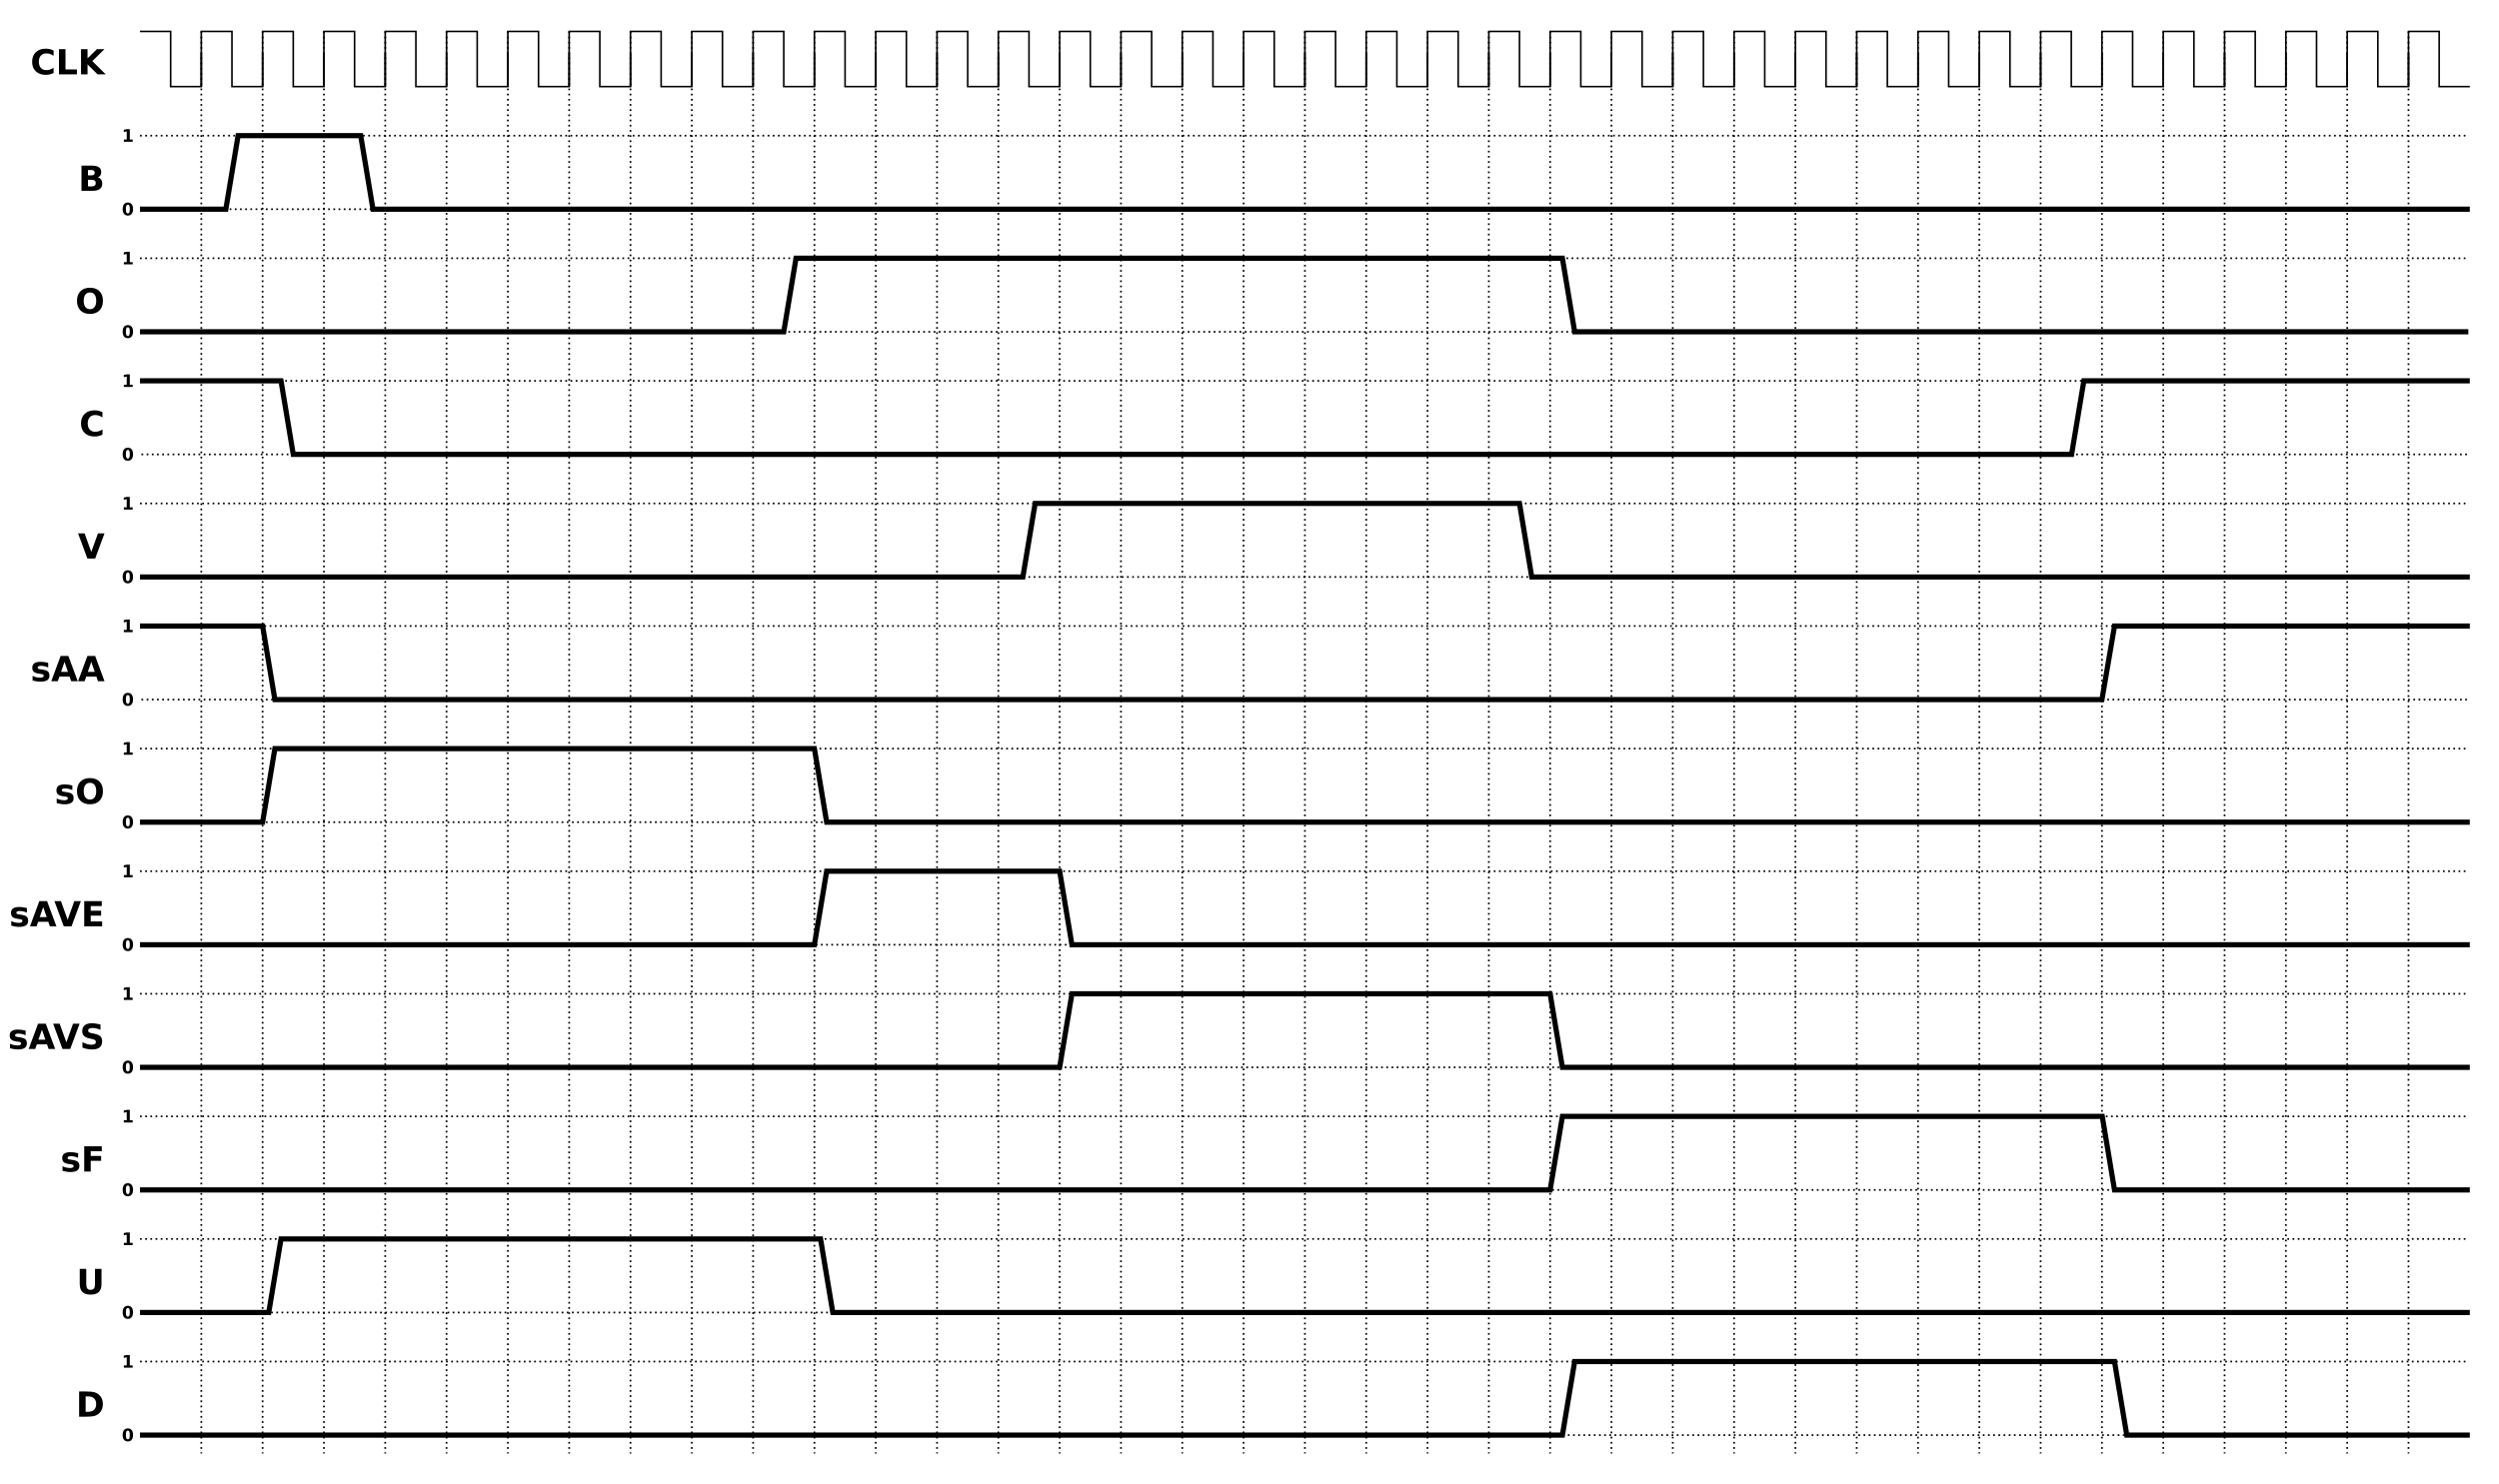 <?xml version="1.0" encoding="UTF-8" standalone="no"?>
<svg
   width="407.592mm"
   height="242.132mm"
   viewBox="0 0 407.592 242.132"
   version="1.1"
   id="svg8"
   xmlns="http://www.w3.org/2000/svg"
   xmlns:svg="http://www.w3.org/2000/svg"
   xmlns:rdf="http://www.w3.org/1999/02/22-rdf-syntax-ns#"
   xmlns:cc="http://creativecommons.org/ns#"
   xmlns:dc="http://purl.org/dc/elements/1.1/">
  <defs
     id="defs2">
    <marker
       orient="auto"
       refY="0"
       refX="0"
       id="Arrow1Mend"
       style="overflow:visible">
      <path
         id="path3606"
         d="M 0,0 5,-5 -12.5,0 5,5 Z"
         style="fill-rule:evenodd;stroke:#000000;stroke-width:1pt;marker-start:none"
         transform="matrix(-0.4,0,0,-0.4,-4,0)" />
    </marker>
  </defs>
  <g
     id="layer1"
     transform="translate(87.832,-8.159)">
    <g
       id="g2869"
       transform="translate(-1.1e-5,0.291)">
      <path
         style="fill:none;stroke:#000000;stroke-width:0.265;stroke-linecap:butt;stroke-linejoin:miter;stroke-miterlimit:4;stroke-dasharray:none;stroke-opacity:1"
         d="m -65,13 h 5 v 9 l 5,-4e-6 -10e-7,-9 5,2e-6 v 9 l 5,-4e-6 -10e-7,-9 5,2e-6 v 9 l 5,-4e-6 -10e-7,-9 5,2e-6 v 9 l 5,-4e-6 -1e-6,-9 5,2e-6 v 9 l 5,-4e-6 -10e-7,-9 5,2e-6 v 9 l 5,-4e-6 -1e-6,-9 5,2e-6 v 9 L 5,22 l -1e-6,-9 5,2e-6 v 9 L 15,22 v -9 l 5,3e-6 v 9 l 5,-4e-6 -10e-7,-9 5,2e-6 v 9 l 5,-4e-6 -1e-6,-9 5,2e-6 v 9 l 5,-4e-6 -1e-6,-9 5,2e-6 v 9 l 5,-4e-6 -1e-6,-9 5,2e-6 v 9 l 5,-4e-6 -10e-7,-9 5,2e-6 v 9 l 5,-4e-6 -10e-7,-9 5,2e-6 v 9 l 5,-4e-6 -10e-7,-9 5,2e-6 v 9 l 5,-4e-6 -10e-7,-9 5,3e-6 v 9 l 5,-4e-6 v -9 l 5,2e-6 v 9 l 5,-4e-6 v -9 l 5,2e-6 v 9 l 5,-4e-6 v -9 l 5,2e-6 v 9 l 5,-4e-6 v -9 l 5,2e-6 v 9 l 5,-4e-6 v -9 l 5,2e-6 v 9 l 5,-4e-6 v -9 l 5,2e-6 v 9 l 5,-4e-6 v -9 l 5,2e-6 v 9 l 5,-4e-6 v -9 l 5,3e-6 v 9 l 5,-4e-6 v -9 l 5,2e-6 v 9 l 5,-4e-6 v -9 l 5,2e-6 v 9 l 5,-4e-6 v -9 l 5,2e-6 v 9 l 5,-4e-6 v -9 l 5,2e-6 v 9 l 5,-4e-6 v -9 l 5,2e-6 v 9 l 5,-4e-6 v -9 l 5,2e-6 v 9 l 5,-4e-6 v -9 l 5,2e-6 v 9 l 5,-4e-6 v -9 l 5,3e-6 v 9 l 5,-4e-6 v -9 l 5,2e-6 v 9 l 5,-4e-6 v -9 l 5,2e-6 v 9 l 5,-4e-6 v -9 l 5,2e-6 v 9 l 5,-4e-6 v -9 l 5,2e-6 v 9 l 5,-4e-6 v -9 l 5,2e-6 v 9 l 5,-4e-6"
         id="path2818" />
      <path
         style="fill:none;stroke:#000000;stroke-width:0.282;stroke-linecap:butt;stroke-linejoin:miter;stroke-miterlimit:4;stroke-dasharray:none;stroke-opacity:1;marker-end:url(#Arrow1Mend)"
         d="m -55,22 v -5.4"
         id="path2820" />
      <path
         id="path2758"
         d="m -45,22 v -5.4"
         style="fill:none;stroke:#000000;stroke-width:0.282;stroke-linecap:butt;stroke-linejoin:miter;stroke-miterlimit:4;stroke-dasharray:none;stroke-opacity:1;marker-end:url(#Arrow1Mend)" />
      <path
         id="path2760"
         d="m -35,22 v -5.4"
         style="fill:none;stroke:#000000;stroke-width:0.282;stroke-linecap:butt;stroke-linejoin:miter;stroke-miterlimit:4;stroke-dasharray:none;stroke-opacity:1;marker-end:url(#Arrow1Mend)" />
      <path
         style="fill:none;stroke:#000000;stroke-width:0.282;stroke-linecap:butt;stroke-linejoin:miter;stroke-miterlimit:4;stroke-dasharray:none;stroke-opacity:1;marker-end:url(#Arrow1Mend)"
         d="m -25,22 v -5.4"
         id="path2762" />
      <path
         id="path2764"
         d="m -15,22 v -5.4"
         style="fill:none;stroke:#000000;stroke-width:0.282;stroke-linecap:butt;stroke-linejoin:miter;stroke-miterlimit:4;stroke-dasharray:none;stroke-opacity:1;marker-end:url(#Arrow1Mend)" />
      <path
         style="fill:none;stroke:#000000;stroke-width:0.282;stroke-linecap:butt;stroke-linejoin:miter;stroke-miterlimit:4;stroke-dasharray:none;stroke-opacity:1;marker-end:url(#Arrow1Mend)"
         d="m -5,22 v -5.4"
         id="path2766" />
      <path
         style="fill:none;stroke:#000000;stroke-width:0.282;stroke-linecap:butt;stroke-linejoin:miter;stroke-miterlimit:4;stroke-dasharray:none;stroke-opacity:1;marker-end:url(#Arrow1Mend)"
         d="m 5,22 v -5.4"
         id="path2768" />
      <path
         id="path2770"
         d="m 15,22 v -5.4"
         style="fill:none;stroke:#000000;stroke-width:0.282;stroke-linecap:butt;stroke-linejoin:miter;stroke-miterlimit:4;stroke-dasharray:none;stroke-opacity:1;marker-end:url(#Arrow1Mend)" />
      <path
         id="path2772"
         d="m 25,22 v -5.4"
         style="fill:none;stroke:#000000;stroke-width:0.282;stroke-linecap:butt;stroke-linejoin:miter;stroke-miterlimit:4;stroke-dasharray:none;stroke-opacity:1;marker-end:url(#Arrow1Mend)" />
      <path
         style="fill:none;stroke:#000000;stroke-width:0.282;stroke-linecap:butt;stroke-linejoin:miter;stroke-miterlimit:4;stroke-dasharray:none;stroke-opacity:1;marker-end:url(#Arrow1Mend)"
         d="m 35,22 v -5.4"
         id="path2774" />
      <path
         style="fill:none;stroke:#000000;stroke-width:0.282;stroke-linecap:butt;stroke-linejoin:miter;stroke-miterlimit:4;stroke-dasharray:none;stroke-opacity:1;marker-end:url(#Arrow1Mend)"
         d="m 45,22 v -5.4"
         id="path2776" />
      <path
         id="path2778"
         d="m 55,22 v -5.4"
         style="fill:none;stroke:#000000;stroke-width:0.282;stroke-linecap:butt;stroke-linejoin:miter;stroke-miterlimit:4;stroke-dasharray:none;stroke-opacity:1;marker-end:url(#Arrow1Mend)" />
      <path
         style="fill:none;stroke:#000000;stroke-width:0.282;stroke-linecap:butt;stroke-linejoin:miter;stroke-miterlimit:4;stroke-dasharray:none;stroke-opacity:1;marker-end:url(#Arrow1Mend)"
         d="m 65,22 v -5.4"
         id="path2780" />
      <path
         id="path2782"
         d="m 75,22 v -5.4"
         style="fill:none;stroke:#000000;stroke-width:0.282;stroke-linecap:butt;stroke-linejoin:miter;stroke-miterlimit:4;stroke-dasharray:none;stroke-opacity:1;marker-end:url(#Arrow1Mend)" />
      <path
         id="path2784"
         d="m 85,22 v -5.4"
         style="fill:none;stroke:#000000;stroke-width:0.282;stroke-linecap:butt;stroke-linejoin:miter;stroke-miterlimit:4;stroke-dasharray:none;stroke-opacity:1;marker-end:url(#Arrow1Mend)" />
      <path
         style="fill:none;stroke:#000000;stroke-width:0.282;stroke-linecap:butt;stroke-linejoin:miter;stroke-miterlimit:4;stroke-dasharray:none;stroke-opacity:1;marker-end:url(#Arrow1Mend)"
         d="m 95,22 v -5.4"
         id="path2786" />
      <path
         id="path2788"
         d="m 105,22 v -5.4"
         style="fill:none;stroke:#000000;stroke-width:0.282;stroke-linecap:butt;stroke-linejoin:miter;stroke-miterlimit:4;stroke-dasharray:none;stroke-opacity:1;marker-end:url(#Arrow1Mend)" />
      <path
         style="fill:none;stroke:#000000;stroke-width:0.282;stroke-linecap:butt;stroke-linejoin:miter;stroke-miterlimit:4;stroke-dasharray:none;stroke-opacity:1;marker-end:url(#Arrow1Mend)"
         d="m 115,22 v -5.4"
         id="path2790" />
      <path
         style="fill:none;stroke:#000000;stroke-width:0.282;stroke-linecap:butt;stroke-linejoin:miter;stroke-miterlimit:4;stroke-dasharray:none;stroke-opacity:1;marker-end:url(#Arrow1Mend)"
         d="m 125,22 v -5.4"
         id="path2792" />
      <path
         id="path2794"
         d="m 135,22 v -5.4"
         style="fill:none;stroke:#000000;stroke-width:0.282;stroke-linecap:butt;stroke-linejoin:miter;stroke-miterlimit:4;stroke-dasharray:none;stroke-opacity:1;marker-end:url(#Arrow1Mend)" />
      <path
         style="fill:none;stroke:#000000;stroke-width:0.282;stroke-linecap:butt;stroke-linejoin:miter;stroke-miterlimit:4;stroke-dasharray:none;stroke-opacity:1;marker-end:url(#Arrow1Mend)"
         d="m 145,22 v -5.4"
         id="path2796" />
      <path
         id="path2798"
         d="m 155,22 v -5.4"
         style="fill:none;stroke:#000000;stroke-width:0.282;stroke-linecap:butt;stroke-linejoin:miter;stroke-miterlimit:4;stroke-dasharray:none;stroke-opacity:1;marker-end:url(#Arrow1Mend)" />
      <path
         id="path2800"
         d="m 165,22 v -5.4"
         style="fill:none;stroke:#000000;stroke-width:0.282;stroke-linecap:butt;stroke-linejoin:miter;stroke-miterlimit:4;stroke-dasharray:none;stroke-opacity:1;marker-end:url(#Arrow1Mend)" />
      <path
         style="fill:none;stroke:#000000;stroke-width:0.282;stroke-linecap:butt;stroke-linejoin:miter;stroke-miterlimit:4;stroke-dasharray:none;stroke-opacity:1;marker-end:url(#Arrow1Mend)"
         d="m 175,22 v -5.4"
         id="path2802" />
      <path
         style="fill:none;stroke:#000000;stroke-width:0.282;stroke-linecap:butt;stroke-linejoin:miter;stroke-miterlimit:4;stroke-dasharray:none;stroke-opacity:1;marker-end:url(#Arrow1Mend)"
         d="m 185,22 v -5.4"
         id="path2804" />
      <path
         id="path2806"
         d="m 195,22 v -5.4"
         style="fill:none;stroke:#000000;stroke-width:0.282;stroke-linecap:butt;stroke-linejoin:miter;stroke-miterlimit:4;stroke-dasharray:none;stroke-opacity:1;marker-end:url(#Arrow1Mend)" />
      <path
         id="path2808"
         d="m 205,22 v -5.4"
         style="fill:none;stroke:#000000;stroke-width:0.282;stroke-linecap:butt;stroke-linejoin:miter;stroke-miterlimit:4;stroke-dasharray:none;stroke-opacity:1;marker-end:url(#Arrow1Mend)" />
      <path
         style="fill:none;stroke:#000000;stroke-width:0.282;stroke-linecap:butt;stroke-linejoin:miter;stroke-miterlimit:4;stroke-dasharray:none;stroke-opacity:1;marker-end:url(#Arrow1Mend)"
         d="m 215,22 v -5.4"
         id="path2810" />
      <path
         id="path2812"
         d="m 225,22 v -5.4"
         style="fill:none;stroke:#000000;stroke-width:0.282;stroke-linecap:butt;stroke-linejoin:miter;stroke-miterlimit:4;stroke-dasharray:none;stroke-opacity:1;marker-end:url(#Arrow1Mend)" />
      <path
         style="fill:none;stroke:#000000;stroke-width:0.282;stroke-linecap:butt;stroke-linejoin:miter;stroke-miterlimit:4;stroke-dasharray:none;stroke-opacity:1;marker-end:url(#Arrow1Mend)"
         d="m 235,22 v -5.4"
         id="path2814" />
      <path
         style="fill:none;stroke:#000000;stroke-width:0.282;stroke-linecap:butt;stroke-linejoin:miter;stroke-miterlimit:4;stroke-dasharray:none;stroke-opacity:1;marker-end:url(#Arrow1Mend)"
         d="m 245,22 v -5.4"
         id="path2816" />
      <path
         id="path2819"
         d="m 255,22 v -5.4"
         style="fill:none;stroke:#000000;stroke-width:0.282;stroke-linecap:butt;stroke-linejoin:miter;stroke-miterlimit:4;stroke-dasharray:none;stroke-opacity:1;marker-end:url(#Arrow1Mend)" />
      <path
         id="path2821"
         d="m 265,22 v -5.4"
         style="fill:none;stroke:#000000;stroke-width:0.282;stroke-linecap:butt;stroke-linejoin:miter;stroke-miterlimit:4;stroke-dasharray:none;stroke-opacity:1;marker-end:url(#Arrow1Mend)" />
      <path
         style="fill:none;stroke:#000000;stroke-width:0.282;stroke-linecap:butt;stroke-linejoin:miter;stroke-miterlimit:4;stroke-dasharray:none;stroke-opacity:1;marker-end:url(#Arrow1Mend)"
         d="m 275,22 v -5.4"
         id="path2823" />
      <path
         id="path2825"
         d="m 285,22 v -5.4"
         style="fill:none;stroke:#000000;stroke-width:0.282;stroke-linecap:butt;stroke-linejoin:miter;stroke-miterlimit:4;stroke-dasharray:none;stroke-opacity:1;marker-end:url(#Arrow1Mend)" />
      <path
         id="path2827"
         d="m 295,22 v -5.4"
         style="fill:none;stroke:#000000;stroke-width:0.282;stroke-linecap:butt;stroke-linejoin:miter;stroke-miterlimit:4;stroke-dasharray:none;stroke-opacity:1;marker-end:url(#Arrow1Mend)" />
      <path
         style="fill:none;stroke:#000000;stroke-width:0.282;stroke-linecap:butt;stroke-linejoin:miter;stroke-miterlimit:4;stroke-dasharray:none;stroke-opacity:1;marker-end:url(#Arrow1Mend)"
         d="m 305,22 v -5.4"
         id="path2829" />
    </g>
    <path
       style="fill:none;stroke:#000000;stroke-width:0.282;stroke-linecap:butt;stroke-linejoin:miter;stroke-miterlimit:4;stroke-dasharray:0.282, 0.564;stroke-dashoffset:0;stroke-opacity:1"
       d="M -65,62.291 H 314.76"
       id="path3166" />
    <path
       id="path3168"
       d="M -65,50.291 H 314.76"
       style="fill:none;stroke:#000000;stroke-width:0.282;stroke-linecap:butt;stroke-linejoin:miter;stroke-miterlimit:4;stroke-dasharray:0.282, 0.564;stroke-dashoffset:0;stroke-opacity:1" />
    <g
       aria-label="O"
       id="text3170"
       style="font-weight:bold;font-size:3.387px;line-height:0%;font-family:'DejaVu Sans';-inkscape-font-specification:'DejaVu Sans Bold';text-align:end;text-anchor:end;stroke-width:0.282">
      <path
         d="m -73.16,55.871 q -0.485,0 -0.752,0.358 -0.267,0.358 -0.267,1.009 0,0.648 0.267,1.006 0.267,0.358 0.752,0.358 0.488,0 0.755,-0.358 0.267,-0.358 0.267,-1.006 0,-0.65 -0.267,-1.009 -0.267,-0.358 -0.755,-0.358 z m 0,-0.769 q 0.992,0 1.554,0.568 0.562,0.568 0.562,1.568 0,0.998 -0.562,1.565 -0.562,0.568 -1.554,0.568 -0.989,0 -1.554,-0.568 -0.562,-0.568 -0.562,-1.565 0,-1 0.562,-1.568 0.565,-0.568 1.554,-0.568 z"
         style="font-size:5.644px;line-height:1.25"
         id="path255" />
    </g>
    <path
       style="fill:none;stroke:#000000;stroke-width:0.847;stroke-linecap:butt;stroke-linejoin:miter;stroke-miterlimit:4;stroke-dasharray:none;stroke-opacity:1"
       d="M -65,62.291 H 40 l 2,-12 h 125 l 2,12 H 314.76"
       id="path3539" />
    <path
       style="fill:none;stroke:#000000;stroke-width:0.282;stroke-linecap:butt;stroke-linejoin:miter;stroke-miterlimit:4;stroke-dasharray:0.282, 0.564;stroke-dashoffset:0;stroke-opacity:1"
       d="M -64.76,42.291 H 315"
       id="path4192" />
    <path
       id="path4198"
       d="M -65,30.291 H 314.76"
       style="fill:none;stroke:#000000;stroke-width:0.282;stroke-linecap:butt;stroke-linejoin:miter;stroke-miterlimit:4;stroke-dasharray:0.282, 0.564;stroke-dashoffset:0;stroke-opacity:1" />
    <g
       aria-label="B"
       id="text4206"
       style="font-weight:bold;font-size:3.387px;line-height:0%;font-family:'DejaVu Sans';-inkscape-font-specification:'DejaVu Sans Bold';text-align:end;text-anchor:end;stroke-width:0.282">
      <path
         d="m -72.896,36.769 q 0.251,0 0.38,-0.11 0.13,-0.11 0.13,-0.325 0,-0.212 -0.13,-0.322 -0.13,-0.113 -0.38,-0.113 h -0.587 v 0.871 z m 0.036,1.8 q 0.32,0 0.48,-0.135 0.163,-0.135 0.163,-0.408 0,-0.267 -0.16,-0.4 -0.16,-0.135 -0.482,-0.135 h -0.623 v 1.078 z m 0.987,-1.48 q 0.342,0.099 0.529,0.367 0.187,0.267 0.187,0.656 0,0.595 -0.402,0.887 -0.402,0.292 -1.224,0.292 h -1.761 v -4.115 h 1.593 q 0.857,0 1.24,0.259 0.386,0.259 0.386,0.83 0,0.3 -0.141,0.513 -0.141,0.209 -0.408,0.311 z"
         style="font-size:5.644px;line-height:1.25"
         id="path258" />
    </g>
    <path
       style="fill:none;stroke:#000000;stroke-width:0.847;stroke-linecap:butt;stroke-linejoin:miter;stroke-miterlimit:4;stroke-dasharray:none;stroke-opacity:1"
       d="m -65,42.291 14,-9e-6 2,-12 h 20 l 2,12 h 342"
       id="path3374" />
    <path
       id="path2958"
       d="M -64.76,82.291 H 315"
       style="fill:none;stroke:#000000;stroke-width:0.282;stroke-linecap:butt;stroke-linejoin:miter;stroke-miterlimit:4;stroke-dasharray:0.282, 0.564;stroke-dashoffset:0;stroke-opacity:1" />
    <path
       style="fill:none;stroke:#000000;stroke-width:0.282;stroke-linecap:butt;stroke-linejoin:miter;stroke-miterlimit:4;stroke-dasharray:0.282, 0.564;stroke-dashoffset:0;stroke-opacity:1"
       d="M -65,70.291 H 314.76"
       id="path2960" />
    <g
       aria-label="C"
       id="text2964"
       style="font-weight:bold;font-size:3.387px;line-height:0%;font-family:'DejaVu Sans';-inkscape-font-specification:'DejaVu Sans Bold';text-align:end;text-anchor:end;stroke-width:0.282">
      <path
         d="m -71.121,79.065 q -0.292,0.152 -0.609,0.229 -0.317,0.077 -0.661,0.077 -1.028,0 -1.629,-0.573 -0.601,-0.576 -0.601,-1.56 0,-0.987 0.601,-1.56 0.601,-0.576 1.629,-0.576 0.345,0 0.661,0.077 0.317,0.077 0.609,0.229 v 0.852 q -0.295,-0.201 -0.582,-0.295 -0.287,-0.094 -0.604,-0.094 -0.568,0 -0.893,0.364 -0.325,0.364 -0.325,1.003 0,0.637 0.325,1 0.325,0.364 0.893,0.364 0.317,0 0.604,-0.094 0.287,-0.094 0.582,-0.295 z"
         style="font-size:5.644px;line-height:1.25"
         id="path261" />
    </g>
    <path
       style="fill:none;stroke:#000000;stroke-width:0.282;stroke-linecap:butt;stroke-linejoin:miter;stroke-miterlimit:4;stroke-dasharray:0.282, 0.564;stroke-dashoffset:0;stroke-opacity:1"
       d="M -64.76,102.291 H 315"
       id="path2968" />
    <path
       id="path2970"
       d="M -65,90.291 H 314.76"
       style="fill:none;stroke:#000000;stroke-width:0.282;stroke-linecap:butt;stroke-linejoin:miter;stroke-miterlimit:4;stroke-dasharray:0.282, 0.564;stroke-dashoffset:0;stroke-opacity:1" />
    <g
       aria-label="V"
       id="text2974"
       style="font-weight:bold;font-size:3.387px;line-height:0%;font-family:'DejaVu Sans';-inkscape-font-specification:'DejaVu Sans Bold';text-align:end;text-anchor:end;stroke-width:0.282">
      <path
         d="m -75.101,95.176 h 1.067 l 1.091,3.037 1.089,-3.037 h 1.067 l -1.524,4.115 h -1.265 z"
         style="font-size:5.644px;line-height:1.25"
         id="path264" />
    </g>
    <path
       style="fill:none;stroke:#000000;stroke-width:0.282;stroke-linecap:butt;stroke-linejoin:miter;stroke-miterlimit:4;stroke-dasharray:0.282, 0.564;stroke-dashoffset:0;stroke-opacity:1"
       d="M -64.76,162.291 H 315"
       id="path2998" />
    <path
       id="path3000"
       d="M -65,150.291 H 314.76"
       style="fill:none;stroke:#000000;stroke-width:0.282;stroke-linecap:butt;stroke-linejoin:miter;stroke-miterlimit:4;stroke-dasharray:0.282, 0.564;stroke-dashoffset:0;stroke-opacity:1" />
    <g
       aria-label="sAVE"
       id="text3004"
       style="font-weight:bold;font-size:3.387px;line-height:0%;font-family:'DejaVu Sans';-inkscape-font-specification:'DejaVu Sans Bold';text-align:end;text-anchor:end;stroke-width:0.282">
      <path
         d="m -83.443,156.301 v 0.75 q -0.317,-0.132 -0.612,-0.198 -0.295,-0.066 -0.557,-0.066 -0.281,0 -0.419,0.072 -0.135,0.069 -0.135,0.215 0,0.119 0.102,0.182 0.105,0.063 0.372,0.094 l 0.174,0.025 q 0.758,0.097 1.02,0.317 0.262,0.22 0.262,0.692 0,0.493 -0.364,0.741 -0.364,0.248 -1.086,0.248 -0.306,0 -0.634,-0.05 -0.325,-0.047 -0.67,-0.143 v -0.75 q 0.295,0.143 0.604,0.215 0.311,0.072 0.631,0.072 0.289,0 0.435,-0.08 0.146,-0.08 0.146,-0.237 0,-0.132 -0.102,-0.196 -0.099,-0.066 -0.4,-0.102 l -0.174,-0.022 q -0.659,-0.083 -0.923,-0.306 -0.265,-0.223 -0.265,-0.678 0,-0.491 0.336,-0.728 0.336,-0.237 1.031,-0.237 0.273,0 0.573,0.041 0.3,0.041 0.653,0.13 z"
         style="font-size:5.644px;line-height:1.25"
         id="path267" />
      <path
         d="m -79.954,158.541 h -1.659 l -0.262,0.75 h -1.067 l 1.524,-4.115 h 1.265 l 1.524,4.115 h -1.067 z m -1.395,-0.763 h 1.127 l -0.562,-1.637 z"
         style="font-size:5.644px;line-height:1.25"
         id="path269" />
      <path
         d="m -78.956,155.176 h 1.067 l 1.091,3.037 1.089,-3.037 h 1.067 l -1.524,4.115 h -1.265 z"
         style="font-size:5.644px;line-height:1.25"
         id="path271" />
      <path
         d="m -74.097,155.176 h 2.864 v 0.802 h -1.802 v 0.766 h 1.695 v 0.802 h -1.695 v 0.943 h 1.863 v 0.802 h -2.924 z"
         style="font-size:5.644px;line-height:1.25"
         id="path273" />
    </g>
    <path
       id="path3008"
       d="M -64.76,182.291 H 315"
       style="fill:none;stroke:#000000;stroke-width:0.282;stroke-linecap:butt;stroke-linejoin:miter;stroke-miterlimit:4;stroke-dasharray:0.282, 0.564;stroke-dashoffset:0;stroke-opacity:1" />
    <path
       style="fill:none;stroke:#000000;stroke-width:0.282;stroke-linecap:butt;stroke-linejoin:miter;stroke-miterlimit:4;stroke-dasharray:0.282, 0.564;stroke-dashoffset:0;stroke-opacity:1"
       d="M -65,170.291 H 314.76"
       id="path3010" />
    <g
       aria-label="sAVS"
       id="text3014"
       style="font-weight:bold;font-size:3.387px;line-height:0%;font-family:'DejaVu Sans';-inkscape-font-specification:'DejaVu Sans Bold';text-align:end;text-anchor:end;stroke-width:0.282">
      <path
         d="m -83.653,176.301 v 0.75 q -0.317,-0.132 -0.612,-0.198 -0.295,-0.066 -0.557,-0.066 -0.281,0 -0.419,0.072 -0.135,0.069 -0.135,0.215 0,0.119 0.102,0.182 0.105,0.063 0.372,0.094 l 0.174,0.025 q 0.758,0.097 1.02,0.317 0.262,0.22 0.262,0.692 0,0.493 -0.364,0.741 -0.364,0.248 -1.086,0.248 -0.306,0 -0.634,-0.05 -0.325,-0.047 -0.67,-0.143 v -0.75 q 0.295,0.143 0.604,0.215 0.311,0.072 0.631,0.072 0.289,0 0.435,-0.08 0.146,-0.08 0.146,-0.237 0,-0.132 -0.102,-0.196 -0.099,-0.066 -0.4,-0.102 l -0.174,-0.022 q -0.659,-0.083 -0.923,-0.306 -0.265,-0.223 -0.265,-0.678 0,-0.491 0.336,-0.728 0.336,-0.237 1.031,-0.237 0.273,0 0.573,0.041 0.3,0.041 0.653,0.13 z"
         style="font-size:5.644px;line-height:1.25"
         id="path276" />
      <path
         d="m -80.163,178.541 h -1.659 l -0.262,0.75 h -1.067 l 1.524,-4.115 h 1.265 l 1.524,4.115 h -1.067 z m -1.395,-0.763 h 1.127 l -0.562,-1.637 z"
         style="font-size:5.644px;line-height:1.25"
         id="path278" />
      <path
         d="m -79.166,175.176 h 1.067 l 1.091,3.037 1.089,-3.037 h 1.067 l -1.524,4.115 h -1.265 z"
         style="font-size:5.644px;line-height:1.25"
         id="path280" />
      <path
         d="m -71.443,175.306 v 0.871 q -0.339,-0.152 -0.661,-0.229 -0.322,-0.077 -0.609,-0.077 -0.38,0 -0.562,0.105 -0.182,0.105 -0.182,0.325 0,0.165 0.121,0.259 0.124,0.091 0.446,0.157 l 0.452,0.091 q 0.686,0.138 0.976,0.419 0.289,0.281 0.289,0.799 0,0.681 -0.405,1.014 -0.402,0.331 -1.232,0.331 -0.391,0 -0.785,-0.074 -0.394,-0.074 -0.788,-0.22 v -0.896 q 0.394,0.209 0.761,0.317 0.369,0.105 0.711,0.105 0.347,0 0.532,-0.116 0.185,-0.116 0.185,-0.331 0,-0.193 -0.127,-0.298 -0.124,-0.105 -0.499,-0.187 l -0.411,-0.091 q -0.617,-0.132 -0.904,-0.422 -0.284,-0.289 -0.284,-0.78 0,-0.615 0.397,-0.945 0.397,-0.331 1.141,-0.331 0.339,0 0.697,0.052 0.358,0.05 0.741,0.152 z"
         style="font-size:5.644px;line-height:1.25"
         id="path282" />
    </g>
    <path
       id="path3018"
       d="M -64.76,202.291 H 315"
       style="fill:none;stroke:#000000;stroke-width:0.282;stroke-linecap:butt;stroke-linejoin:miter;stroke-miterlimit:4;stroke-dasharray:0.282, 0.564;stroke-dashoffset:0;stroke-opacity:1" />
    <path
       style="fill:none;stroke:#000000;stroke-width:0.282;stroke-linecap:butt;stroke-linejoin:miter;stroke-miterlimit:4;stroke-dasharray:0.282, 0.564;stroke-dashoffset:0;stroke-opacity:1"
       d="M -65,190.291 H 314.76"
       id="path3020" />
    <g
       aria-label="sF"
       id="text3024"
       style="font-weight:bold;font-size:3.387px;line-height:0%;font-family:'DejaVu Sans';-inkscape-font-specification:'DejaVu Sans Bold';text-align:end;text-anchor:end;stroke-width:0.282">
      <path
         d="m -75.09,196.301 v 0.75 q -0.317,-0.132 -0.612,-0.198 -0.295,-0.066 -0.557,-0.066 -0.281,0 -0.419,0.072 -0.135,0.069 -0.135,0.215 0,0.119 0.102,0.182 0.105,0.063 0.372,0.094 l 0.174,0.025 q 0.758,0.097 1.02,0.317 0.262,0.22 0.262,0.692 0,0.493 -0.364,0.741 -0.364,0.248 -1.086,0.248 -0.306,0 -0.634,-0.05 -0.325,-0.047 -0.67,-0.143 v -0.75 q 0.295,0.143 0.604,0.215 0.311,0.072 0.631,0.072 0.289,0 0.435,-0.08 0.146,-0.08 0.146,-0.237 0,-0.132 -0.102,-0.196 -0.099,-0.066 -0.4,-0.102 l -0.174,-0.022 q -0.659,-0.083 -0.923,-0.306 -0.265,-0.223 -0.265,-0.678 0,-0.491 0.336,-0.728 0.336,-0.237 1.031,-0.237 0.273,0 0.573,0.041 0.3,0.041 0.653,0.13 z"
         style="font-size:5.644px;line-height:1.25"
         id="path285" />
      <path
         d="m -74.097,195.176 h 2.864 v 0.802 h -1.802 v 0.766 h 1.695 v 0.802 h -1.695 v 1.745 h -1.061 z"
         style="font-size:5.644px;line-height:1.25"
         id="path287" />
    </g>
    <path
       style="fill:none;stroke:#000000;stroke-width:0.282;stroke-linecap:butt;stroke-linejoin:miter;stroke-miterlimit:4;stroke-dasharray:0.282, 0.564;stroke-dashoffset:0;stroke-opacity:1"
       d="M -64.76,222.291 H 315"
       id="path3028" />
    <path
       id="path3030"
       d="M -65,210.291 H 314.76"
       style="fill:none;stroke:#000000;stroke-width:0.282;stroke-linecap:butt;stroke-linejoin:miter;stroke-miterlimit:4;stroke-dasharray:0.282, 0.564;stroke-dashoffset:0;stroke-opacity:1" />
    <g
       aria-label="U"
       id="text3034"
       style="font-weight:bold;font-size:3.387px;line-height:0%;font-family:'DejaVu Sans';-inkscape-font-specification:'DejaVu Sans Bold';text-align:end;text-anchor:end;stroke-width:0.282">
      <path
         d="m -74.825,215.176 h 1.061 v 2.467 q 0,0.51 0.165,0.73 0.168,0.218 0.546,0.218 0.38,0 0.546,-0.218 0.168,-0.22 0.168,-0.73 v -2.467 h 1.061 v 2.467 q 0,0.874 -0.438,1.301 -0.438,0.427 -1.337,0.427 -0.896,0 -1.334,-0.427 -0.438,-0.427 -0.438,-1.301 z"
         style="font-size:5.644px;line-height:1.25"
         id="path290" />
    </g>
    <path
       style="fill:none;stroke:#000000;stroke-width:0.847;stroke-linecap:butt;stroke-linejoin:miter;stroke-miterlimit:4;stroke-dasharray:none;stroke-opacity:1"
       d="m -65,222.291 h 21 l 2,-12 h 88 l 2,12 h 267"
       id="path3036" />
    <path
       id="path3038"
       d="M -64.76,242.291 H 315"
       style="fill:none;stroke:#000000;stroke-width:0.282;stroke-linecap:butt;stroke-linejoin:miter;stroke-miterlimit:4;stroke-dasharray:0.282, 0.564;stroke-dashoffset:0;stroke-opacity:1" />
    <path
       style="fill:none;stroke:#000000;stroke-width:0.282;stroke-linecap:butt;stroke-linejoin:miter;stroke-miterlimit:4;stroke-dasharray:0.282, 0.564;stroke-dashoffset:0;stroke-opacity:1"
       d="M -65,230.291 H 314.76"
       id="path3040" />
    <g
       aria-label="D"
       id="text3044"
       style="font-weight:bold;font-size:3.387px;line-height:0%;font-family:'DejaVu Sans';-inkscape-font-specification:'DejaVu Sans Bold';text-align:end;text-anchor:end;stroke-width:0.282">
      <path
         d="m -73.866,235.978 v 2.511 h 0.38 q 0.65,0 0.992,-0.322 0.345,-0.322 0.345,-0.937 0,-0.612 -0.342,-0.932 -0.342,-0.32 -0.995,-0.32 z m -1.061,-0.802 h 1.119 q 0.937,0 1.395,0.135 0.46,0.132 0.788,0.452 0.289,0.278 0.43,0.642 0.141,0.364 0.141,0.824 0,0.466 -0.141,0.832 -0.141,0.364 -0.43,0.642 -0.331,0.32 -0.794,0.455 -0.463,0.132 -1.389,0.132 h -1.119 z"
         style="font-size:5.644px;line-height:1.25"
         id="path293" />
    </g>
    <path
       style="fill:none;stroke:#000000;stroke-width:0.282;stroke-linecap:butt;stroke-linejoin:miter;stroke-miterlimit:4;stroke-dasharray:0.282, 0.564;stroke-dashoffset:0;stroke-opacity:1"
       d="M -55,13.291 V 245.291"
       id="path3274" />
    <path
       id="path3943"
       d="M -45,13.291 V 245.291"
       style="fill:none;stroke:#000000;stroke-width:0.282;stroke-linecap:butt;stroke-linejoin:miter;stroke-miterlimit:4;stroke-dasharray:0.282, 0.564;stroke-dashoffset:0;stroke-opacity:1" />
    <path
       id="path3945"
       d="M -35,13.291 V 245.291"
       style="fill:none;stroke:#000000;stroke-width:0.282;stroke-linecap:butt;stroke-linejoin:miter;stroke-miterlimit:4;stroke-dasharray:0.282, 0.564;stroke-dashoffset:0;stroke-opacity:1" />
    <path
       style="fill:none;stroke:#000000;stroke-width:0.282;stroke-linecap:butt;stroke-linejoin:miter;stroke-miterlimit:4;stroke-dasharray:0.282, 0.564;stroke-dashoffset:0;stroke-opacity:1"
       d="M -25,13.291 V 245.291"
       id="path3947" />
    <path
       id="path3949"
       d="M -15,13.291 V 245.291"
       style="fill:none;stroke:#000000;stroke-width:0.282;stroke-linecap:butt;stroke-linejoin:miter;stroke-miterlimit:4;stroke-dasharray:0.282, 0.564;stroke-dashoffset:0;stroke-opacity:1" />
    <path
       style="fill:none;stroke:#000000;stroke-width:0.282;stroke-linecap:butt;stroke-linejoin:miter;stroke-miterlimit:4;stroke-dasharray:0.282, 0.564;stroke-dashoffset:0;stroke-opacity:1"
       d="M -5,13.291 V 245.291"
       id="path3951" />
    <path
       style="fill:none;stroke:#000000;stroke-width:0.282;stroke-linecap:butt;stroke-linejoin:miter;stroke-miterlimit:4;stroke-dasharray:0.282, 0.564;stroke-dashoffset:0;stroke-opacity:1"
       d="M 5,13.291 V 245.291"
       id="path3953" />
    <path
       id="path3955"
       d="M 15,13.291 V 245.291"
       style="fill:none;stroke:#000000;stroke-width:0.282;stroke-linecap:butt;stroke-linejoin:miter;stroke-miterlimit:4;stroke-dasharray:0.282, 0.564;stroke-dashoffset:0;stroke-opacity:1" />
    <path
       id="path3957"
       d="M 25,13.291 V 245.291"
       style="fill:none;stroke:#000000;stroke-width:0.282;stroke-linecap:butt;stroke-linejoin:miter;stroke-miterlimit:4;stroke-dasharray:0.282, 0.564;stroke-dashoffset:0;stroke-opacity:1" />
    <path
       style="fill:none;stroke:#000000;stroke-width:0.282;stroke-linecap:butt;stroke-linejoin:miter;stroke-miterlimit:4;stroke-dasharray:0.282, 0.564;stroke-dashoffset:0;stroke-opacity:1"
       d="M 35,13.291 V 245.291"
       id="path3959" />
    <path
       style="fill:none;stroke:#000000;stroke-width:0.282;stroke-linecap:butt;stroke-linejoin:miter;stroke-miterlimit:4;stroke-dasharray:0.282, 0.564;stroke-dashoffset:0;stroke-opacity:1"
       d="M 45,13.291 V 245.291"
       id="path3961" />
    <path
       id="path3963"
       d="M 55,13.291 V 245.291"
       style="fill:none;stroke:#000000;stroke-width:0.282;stroke-linecap:butt;stroke-linejoin:miter;stroke-miterlimit:4;stroke-dasharray:0.282, 0.564;stroke-dashoffset:0;stroke-opacity:1" />
    <path
       style="fill:none;stroke:#000000;stroke-width:0.282;stroke-linecap:butt;stroke-linejoin:miter;stroke-miterlimit:4;stroke-dasharray:0.282, 0.564;stroke-dashoffset:0;stroke-opacity:1"
       d="M 65,13.291 V 245.291"
       id="path3965" />
    <path
       id="path3967"
       d="M 75,13.291 V 245.291"
       style="fill:none;stroke:#000000;stroke-width:0.282;stroke-linecap:butt;stroke-linejoin:miter;stroke-miterlimit:4;stroke-dasharray:0.282, 0.564;stroke-dashoffset:0;stroke-opacity:1" />
    <path
       id="path3969"
       d="M 85,13.291 V 245.291"
       style="fill:none;stroke:#000000;stroke-width:0.282;stroke-linecap:butt;stroke-linejoin:miter;stroke-miterlimit:4;stroke-dasharray:0.282, 0.564;stroke-dashoffset:0;stroke-opacity:1" />
    <path
       style="fill:none;stroke:#000000;stroke-width:0.282;stroke-linecap:butt;stroke-linejoin:miter;stroke-miterlimit:4;stroke-dasharray:0.282, 0.564;stroke-dashoffset:0;stroke-opacity:1"
       d="M 95,13.291 V 245.291"
       id="path3971" />
    <path
       style="fill:none;stroke:#000000;stroke-width:0.282;stroke-linecap:butt;stroke-linejoin:miter;stroke-miterlimit:4;stroke-dasharray:0.282, 0.564;stroke-dashoffset:0;stroke-opacity:1"
       d="M 105,13.291 V 245.291"
       id="path3973" />
    <path
       id="path3975"
       d="M 115,13.291 V 245.291"
       style="fill:none;stroke:#000000;stroke-width:0.282;stroke-linecap:butt;stroke-linejoin:miter;stroke-miterlimit:4;stroke-dasharray:0.282, 0.564;stroke-dashoffset:0;stroke-opacity:1" />
    <path
       id="path3977"
       d="M 125,13.291 V 245.291"
       style="fill:none;stroke:#000000;stroke-width:0.282;stroke-linecap:butt;stroke-linejoin:miter;stroke-miterlimit:4;stroke-dasharray:0.282, 0.564;stroke-dashoffset:0;stroke-opacity:1" />
    <path
       style="fill:none;stroke:#000000;stroke-width:0.282;stroke-linecap:butt;stroke-linejoin:miter;stroke-miterlimit:4;stroke-dasharray:0.282, 0.564;stroke-dashoffset:0;stroke-opacity:1"
       d="M 135,13.291 V 245.291"
       id="path3979" />
    <path
       id="path3981"
       d="M 145,13.291 V 245.291"
       style="fill:none;stroke:#000000;stroke-width:0.282;stroke-linecap:butt;stroke-linejoin:miter;stroke-miterlimit:4;stroke-dasharray:0.282, 0.564;stroke-dashoffset:0;stroke-opacity:1" />
    <path
       style="fill:none;stroke:#000000;stroke-width:0.282;stroke-linecap:butt;stroke-linejoin:miter;stroke-miterlimit:4;stroke-dasharray:0.282, 0.564;stroke-dashoffset:0;stroke-opacity:1"
       d="M 155,13.291 V 245.291"
       id="path3983" />
    <path
       style="fill:none;stroke:#000000;stroke-width:0.282;stroke-linecap:butt;stroke-linejoin:miter;stroke-miterlimit:4;stroke-dasharray:0.282, 0.564;stroke-dashoffset:0;stroke-opacity:1"
       d="M 165,13.291 V 245.291"
       id="path3985" />
    <path
       id="path3987"
       d="M 175,13.291 V 245.291"
       style="fill:none;stroke:#000000;stroke-width:0.282;stroke-linecap:butt;stroke-linejoin:miter;stroke-miterlimit:4;stroke-dasharray:0.282, 0.564;stroke-dashoffset:0;stroke-opacity:1" />
    <path
       id="path3989"
       d="M 185,13.291 V 245.291"
       style="fill:none;stroke:#000000;stroke-width:0.282;stroke-linecap:butt;stroke-linejoin:miter;stroke-miterlimit:4;stroke-dasharray:0.282, 0.564;stroke-dashoffset:0;stroke-opacity:1" />
    <path
       style="fill:none;stroke:#000000;stroke-width:0.282;stroke-linecap:butt;stroke-linejoin:miter;stroke-miterlimit:4;stroke-dasharray:0.282, 0.564;stroke-dashoffset:0;stroke-opacity:1"
       d="M 195,13.291 V 245.291"
       id="path3991" />
    <path
       style="fill:none;stroke:#000000;stroke-width:0.282;stroke-linecap:butt;stroke-linejoin:miter;stroke-miterlimit:4;stroke-dasharray:0.282, 0.564;stroke-dashoffset:0;stroke-opacity:1"
       d="M 205,13.291 V 245.291"
       id="path3993" />
    <path
       id="path3995"
       d="M 215,13.291 V 245.291"
       style="fill:none;stroke:#000000;stroke-width:0.282;stroke-linecap:butt;stroke-linejoin:miter;stroke-miterlimit:4;stroke-dasharray:0.282, 0.564;stroke-dashoffset:0;stroke-opacity:1" />
    <path
       style="fill:none;stroke:#000000;stroke-width:0.282;stroke-linecap:butt;stroke-linejoin:miter;stroke-miterlimit:4;stroke-dasharray:0.282, 0.564;stroke-dashoffset:0;stroke-opacity:1"
       d="M 225,13.291 V 245.291"
       id="path3997" />
    <path
       id="path3999"
       d="M 235,13.291 V 245.291"
       style="fill:none;stroke:#000000;stroke-width:0.282;stroke-linecap:butt;stroke-linejoin:miter;stroke-miterlimit:4;stroke-dasharray:0.282, 0.564;stroke-dashoffset:0;stroke-opacity:1" />
    <path
       id="path4001"
       d="M 245,13.291 V 245.291"
       style="fill:none;stroke:#000000;stroke-width:0.282;stroke-linecap:butt;stroke-linejoin:miter;stroke-miterlimit:4;stroke-dasharray:0.282, 0.564;stroke-dashoffset:0;stroke-opacity:1" />
    <path
       style="fill:none;stroke:#000000;stroke-width:0.282;stroke-linecap:butt;stroke-linejoin:miter;stroke-miterlimit:4;stroke-dasharray:0.282, 0.564;stroke-dashoffset:0;stroke-opacity:1"
       d="M 255,13.291 V 245.291"
       id="path4003" />
    <path
       style="fill:none;stroke:#000000;stroke-width:0.282;stroke-linecap:butt;stroke-linejoin:miter;stroke-miterlimit:4;stroke-dasharray:0.282, 0.564;stroke-dashoffset:0;stroke-opacity:1"
       d="M 265,13.291 V 245.291"
       id="path4005" />
    <path
       id="path4007"
       d="M 275,13.291 V 245.291"
       style="fill:none;stroke:#000000;stroke-width:0.282;stroke-linecap:butt;stroke-linejoin:miter;stroke-miterlimit:4;stroke-dasharray:0.282, 0.564;stroke-dashoffset:0;stroke-opacity:1" />
    <path
       id="path4009"
       d="M 285,13.291 V 245.291"
       style="fill:none;stroke:#000000;stroke-width:0.282;stroke-linecap:butt;stroke-linejoin:miter;stroke-miterlimit:4;stroke-dasharray:0.282, 0.564;stroke-dashoffset:0;stroke-opacity:1" />
    <path
       style="fill:none;stroke:#000000;stroke-width:0.282;stroke-linecap:butt;stroke-linejoin:miter;stroke-miterlimit:4;stroke-dasharray:0.282, 0.564;stroke-dashoffset:0;stroke-opacity:1"
       d="M 295,13.291 V 245.291"
       id="path4011" />
    <path
       id="path4013"
       d="M 305,13.291 V 245.291"
       style="fill:none;stroke:#000000;stroke-width:0.282;stroke-linecap:butt;stroke-linejoin:miter;stroke-miterlimit:4;stroke-dasharray:0.282, 0.564;stroke-dashoffset:0;stroke-opacity:1" />
    <g
       aria-label="CLK"
       id="text1253"
       style="font-weight:bold;font-size:3.387px;line-height:0%;font-family:'DejaVu Sans';-inkscape-font-specification:'DejaVu Sans Bold';text-align:end;text-anchor:end;stroke-width:0.282">
      <path
         d="m -79.091,20.065 q -0.292,0.152 -0.609,0.229 -0.317,0.077 -0.661,0.077 -1.028,0 -1.629,-0.573 -0.601,-0.576 -0.601,-1.56 0,-0.987 0.601,-1.56 0.601,-0.576 1.629,-0.576 0.345,0 0.661,0.077 0.317,0.077 0.609,0.229 v 0.852 q -0.295,-0.201 -0.582,-0.295 -0.287,-0.094 -0.604,-0.094 -0.568,0 -0.893,0.364 -0.325,0.364 -0.325,1.003 0,0.637 0.325,1 0.325,0.364 0.893,0.364 0.317,0 0.604,-0.094 0.287,-0.094 0.582,-0.295 z"
         style="font-size:5.644px;line-height:1.25"
         id="path296" />
      <path
         d="m -78.212,16.176 h 1.061 v 3.313 h 1.863 v 0.802 h -2.924 z"
         style="font-size:5.644px;line-height:1.25"
         id="path298" />
      <path
         d="m -74.616,16.176 h 1.061 v 1.502 l 1.53,-1.502 h 1.232 l -1.982,1.949 2.186,2.166 h -1.328 l -1.637,-1.621 v 1.621 h -1.061 z"
         style="font-size:5.644px;line-height:1.25"
         id="path300" />
    </g>
    <g
       aria-label="0"
       id="text1239"
       style="font-weight:bold;font-size:2.822px;line-height:0%;font-family:'DejaVu Sans';-inkscape-font-specification:'DejaVu Sans Bold';text-align:end;text-anchor:end;stroke-width:0.282">
      <path
         d="m -66.666,42.26 q 0,-0.386 -0.073,-0.543 -0.072,-0.158 -0.243,-0.158 -0.171,0 -0.244,0.158 -0.073,0.157 -0.073,0.543 0,0.39 0.073,0.55 0.073,0.16 0.244,0.16 0.169,0 0.243,-0.16 0.073,-0.16 0.073,-0.55 z m 0.531,0.004 q 0,0.511 -0.22,0.79 -0.22,0.277 -0.626,0.277 -0.407,0 -0.627,-0.277 -0.22,-0.278 -0.22,-0.79 0,-0.513 0.22,-0.79 0.22,-0.278 0.627,-0.278 0.405,0 0.626,0.278 0.22,0.277 0.22,0.79 z"
         style="line-height:1.25"
         id="path303" />
    </g>
    <g
       aria-label="1"
       id="text1243"
       style="font-weight:bold;font-size:2.822px;line-height:0%;font-family:'DejaVu Sans';-inkscape-font-specification:'DejaVu Sans Bold';text-align:end;text-anchor:end;stroke-width:0.282">
      <path
         d="m -67.633,30.924 h 0.469 v -1.33 l -0.481,0.099 v -0.361 l 0.478,-0.099 h 0.504 v 1.691 h 0.469 v 0.367 h -1.439 z"
         style="line-height:1.25"
         id="path306" />
    </g>
    <g
       aria-label="0"
       id="text1279"
       style="font-weight:bold;font-size:2.822px;line-height:0%;font-family:'DejaVu Sans';-inkscape-font-specification:'DejaVu Sans Bold';text-align:end;text-anchor:end;stroke-width:0.282">
      <path
         d="m -66.666,162.26 q 0,-0.386 -0.073,-0.543 -0.072,-0.158 -0.243,-0.158 -0.171,0 -0.244,0.158 -0.073,0.157 -0.073,0.543 0,0.39 0.073,0.55 0.073,0.16 0.244,0.16 0.169,0 0.243,-0.16 0.073,-0.16 0.073,-0.55 z m 0.531,0.004 q 0,0.511 -0.22,0.79 -0.22,0.277 -0.626,0.277 -0.407,0 -0.627,-0.277 -0.22,-0.278 -0.22,-0.79 0,-0.513 0.22,-0.79 0.22,-0.278 0.627,-0.278 0.405,0 0.626,0.278 0.22,0.277 0.22,0.79 z"
         style="line-height:1.25"
         id="path309" />
    </g>
    <g
       aria-label="1"
       id="text1283"
       style="font-weight:bold;font-size:2.822px;line-height:0%;font-family:'DejaVu Sans';-inkscape-font-specification:'DejaVu Sans Bold';text-align:end;text-anchor:end;stroke-width:0.282">
      <path
         d="m -67.633,150.924 h 0.469 v -1.33 l -0.481,0.099 v -0.361 l 0.478,-0.099 h 0.504 v 1.691 h 0.469 v 0.367 h -1.439 z"
         style="line-height:1.25"
         id="path312" />
    </g>
    <g
       aria-label="0"
       id="text1287"
       style="font-weight:bold;font-size:2.822px;line-height:0%;font-family:'DejaVu Sans';-inkscape-font-specification:'DejaVu Sans Bold';text-align:end;text-anchor:end;stroke-width:0.282">
      <path
         d="m -66.666,182.26 q 0,-0.386 -0.073,-0.543 -0.072,-0.158 -0.243,-0.158 -0.171,0 -0.244,0.158 -0.073,0.157 -0.073,0.543 0,0.39 0.073,0.55 0.073,0.16 0.244,0.16 0.169,0 0.243,-0.16 0.073,-0.16 0.073,-0.55 z m 0.531,0.004 q 0,0.511 -0.22,0.79 -0.22,0.277 -0.626,0.277 -0.407,0 -0.627,-0.277 -0.22,-0.278 -0.22,-0.79 0,-0.513 0.22,-0.79 0.22,-0.278 0.627,-0.278 0.405,0 0.626,0.278 0.22,0.277 0.22,0.79 z"
         style="line-height:1.25"
         id="path315" />
    </g>
    <g
       aria-label="1"
       id="text1291"
       style="font-weight:bold;font-size:2.822px;line-height:0%;font-family:'DejaVu Sans';-inkscape-font-specification:'DejaVu Sans Bold';text-align:end;text-anchor:end;stroke-width:0.282">
      <path
         d="m -67.633,170.924 h 0.469 v -1.33 l -0.481,0.099 v -0.361 l 0.478,-0.099 h 0.504 v 1.691 h 0.469 v 0.367 h -1.439 z"
         style="line-height:1.25"
         id="path318" />
    </g>
    <g
       aria-label="0"
       id="text1295"
       style="font-weight:bold;font-size:2.822px;line-height:0%;font-family:'DejaVu Sans';-inkscape-font-specification:'DejaVu Sans Bold';text-align:end;text-anchor:end;stroke-width:0.282">
      <path
         d="m -66.666,202.26 q 0,-0.386 -0.073,-0.543 -0.072,-0.158 -0.243,-0.158 -0.171,0 -0.244,0.158 -0.073,0.157 -0.073,0.543 0,0.39 0.073,0.55 0.073,0.16 0.244,0.16 0.169,0 0.243,-0.16 0.073,-0.16 0.073,-0.55 z m 0.531,0.004 q 0,0.511 -0.22,0.79 -0.22,0.277 -0.626,0.277 -0.407,0 -0.627,-0.277 -0.22,-0.278 -0.22,-0.79 0,-0.513 0.22,-0.79 0.22,-0.278 0.627,-0.278 0.405,0 0.626,0.278 0.22,0.277 0.22,0.79 z"
         style="line-height:1.25"
         id="path321" />
    </g>
    <g
       aria-label="1"
       id="text1299"
       style="font-weight:bold;font-size:2.822px;line-height:0%;font-family:'DejaVu Sans';-inkscape-font-specification:'DejaVu Sans Bold';text-align:end;text-anchor:end;stroke-width:0.282">
      <path
         d="m -67.633,190.924 h 0.469 v -1.33 l -0.481,0.099 v -0.361 l 0.478,-0.099 h 0.504 v 1.691 h 0.469 v 0.367 h -1.439 z"
         style="line-height:1.25"
         id="path324" />
    </g>
    <g
       aria-label="0"
       id="text1303"
       style="font-weight:bold;font-size:2.822px;line-height:0%;font-family:'DejaVu Sans';-inkscape-font-specification:'DejaVu Sans Bold';text-align:end;text-anchor:end;stroke-width:0.282">
      <path
         d="m -66.666,222.26 q 0,-0.386 -0.073,-0.543 -0.072,-0.158 -0.243,-0.158 -0.171,0 -0.244,0.158 -0.073,0.157 -0.073,0.543 0,0.39 0.073,0.55 0.073,0.16 0.244,0.16 0.169,0 0.243,-0.16 0.073,-0.16 0.073,-0.55 z m 0.531,0.004 q 0,0.511 -0.22,0.79 -0.22,0.277 -0.626,0.277 -0.407,0 -0.627,-0.277 -0.22,-0.278 -0.22,-0.79 0,-0.513 0.22,-0.79 0.22,-0.278 0.627,-0.278 0.405,0 0.626,0.278 0.22,0.277 0.22,0.79 z"
         style="line-height:1.25"
         id="path327" />
    </g>
    <g
       aria-label="1"
       id="text1307"
       style="font-weight:bold;font-size:2.822px;line-height:0%;font-family:'DejaVu Sans';-inkscape-font-specification:'DejaVu Sans Bold';text-align:end;text-anchor:end;stroke-width:0.282">
      <path
         d="m -67.633,210.924 h 0.469 v -1.33 l -0.481,0.099 v -0.361 l 0.478,-0.099 h 0.504 v 1.691 h 0.469 v 0.367 h -1.439 z"
         style="line-height:1.25"
         id="path330" />
    </g>
    <g
       aria-label="0"
       id="text1311"
       style="font-weight:bold;font-size:2.822px;line-height:0%;font-family:'DejaVu Sans';-inkscape-font-specification:'DejaVu Sans Bold';text-align:end;text-anchor:end;stroke-width:0.282">
      <path
         d="m -66.666,242.26 q 0,-0.386 -0.073,-0.543 -0.072,-0.158 -0.243,-0.158 -0.171,0 -0.244,0.158 -0.073,0.157 -0.073,0.543 0,0.39 0.073,0.55 0.073,0.16 0.244,0.16 0.169,0 0.243,-0.16 0.073,-0.16 0.073,-0.55 z m 0.531,0.004 q 0,0.511 -0.22,0.79 -0.22,0.277 -0.626,0.277 -0.407,0 -0.627,-0.277 -0.22,-0.278 -0.22,-0.79 0,-0.513 0.22,-0.79 0.22,-0.278 0.627,-0.278 0.405,0 0.626,0.278 0.22,0.277 0.22,0.79 z"
         style="line-height:1.25"
         id="path333" />
    </g>
    <g
       aria-label="1"
       id="text1315"
       style="font-weight:bold;font-size:2.822px;line-height:0%;font-family:'DejaVu Sans';-inkscape-font-specification:'DejaVu Sans Bold';text-align:end;text-anchor:end;stroke-width:0.282">
      <path
         d="m -67.633,230.924 h 0.469 v -1.33 l -0.481,0.099 v -0.361 l 0.478,-0.099 h 0.504 v 1.691 h 0.469 v 0.367 h -1.439 z"
         style="line-height:1.25"
         id="path336" />
    </g>
    <path
       id="path266"
       d="m -65,70.291 23,9e-6 2,12 h 290.051 l 2,-12 h 62.949"
       style="fill:none;stroke:#000000;stroke-width:0.847;stroke-linecap:butt;stroke-linejoin:miter;stroke-miterlimit:4;stroke-dasharray:none;stroke-opacity:1" />
    <path
       id="path268"
       d="m -65,102.291 144,1e-5 2,-12 h 79 l 2,12 153,-1e-5"
       style="fill:none;stroke:#000000;stroke-width:0.847;stroke-linecap:butt;stroke-linejoin:miter;stroke-miterlimit:4;stroke-dasharray:none;stroke-opacity:1" />
    <path
       style="fill:none;stroke:#000000;stroke-width:0.282;stroke-linecap:butt;stroke-linejoin:miter;stroke-miterlimit:4;stroke-dasharray:0.282, 0.564;stroke-dashoffset:0;stroke-opacity:1"
       d="M -64.76,122.291 H 315"
       id="path65566" />
    <path
       id="path65568"
       d="M -65,110.291 H 314.76"
       style="fill:none;stroke:#000000;stroke-width:0.282;stroke-linecap:butt;stroke-linejoin:miter;stroke-miterlimit:4;stroke-dasharray:0.282, 0.564;stroke-dashoffset:0;stroke-opacity:1" />
    <g
       aria-label="sAA"
       id="text65572"
       style="font-weight:bold;font-size:3.387px;line-height:0%;font-family:'DejaVu Sans';-inkscape-font-specification:'DejaVu Sans Bold';text-align:end;text-anchor:end;stroke-width:0.282">
      <path
         d="m -79.971,116.301 v 0.75 q -0.317,-0.132 -0.612,-0.198 -0.295,-0.066 -0.557,-0.066 -0.281,0 -0.419,0.072 -0.135,0.069 -0.135,0.215 0,0.119 0.102,0.182 0.105,0.063 0.372,0.094 l 0.174,0.025 q 0.758,0.097 1.02,0.317 0.262,0.22 0.262,0.692 0,0.493 -0.364,0.741 -0.364,0.248 -1.086,0.248 -0.306,0 -0.634,-0.05 -0.325,-0.047 -0.67,-0.143 v -0.75 q 0.295,0.143 0.604,0.215 0.311,0.072 0.631,0.072 0.289,0 0.435,-0.08 0.146,-0.08 0.146,-0.237 0,-0.132 -0.102,-0.196 -0.099,-0.066 -0.4,-0.102 l -0.174,-0.022 q -0.659,-0.083 -0.923,-0.306 -0.265,-0.223 -0.265,-0.678 0,-0.491 0.336,-0.728 0.336,-0.237 1.031,-0.237 0.273,0 0.573,0.041 0.3,0.041 0.653,0.13 z"
         style="font-size:5.644px;line-height:1.25"
         id="path339" />
      <path
         d="m -76.481,118.541 h -1.659 l -0.262,0.75 h -1.067 l 1.524,-4.115 h 1.265 l 1.524,4.115 h -1.067 z m -1.395,-0.763 h 1.127 l -0.562,-1.637 z"
         style="font-size:5.644px;line-height:1.25"
         id="path341" />
      <path
         d="m -72.113,118.541 h -1.659 l -0.262,0.75 h -1.067 l 1.524,-4.115 h 1.265 l 1.524,4.115 h -1.067 z m -1.395,-0.763 h 1.127 l -0.562,-1.637 z"
         style="font-size:5.644px;line-height:1.25"
         id="path343" />
    </g>
    <path
       style="fill:none;stroke:#000000;stroke-width:0.847;stroke-linecap:butt;stroke-linejoin:miter;stroke-miterlimit:4;stroke-dasharray:none;stroke-opacity:1"
       d="m -65,110.291 20,1e-5 2,12 h 298 l 2.051,-12 h 57.949"
       id="path65574" />
    <path
       id="path65576"
       d="M -64.76,142.291 H 315"
       style="fill:none;stroke:#000000;stroke-width:0.282;stroke-linecap:butt;stroke-linejoin:miter;stroke-miterlimit:4;stroke-dasharray:0.282, 0.564;stroke-dashoffset:0;stroke-opacity:1" />
    <path
       style="fill:none;stroke:#000000;stroke-width:0.282;stroke-linecap:butt;stroke-linejoin:miter;stroke-miterlimit:4;stroke-dasharray:0.282, 0.564;stroke-dashoffset:0;stroke-opacity:1"
       d="M -65,130.291 H 314.76"
       id="path65578" />
    <g
       aria-label="sO"
       id="text65582"
       style="font-weight:bold;font-size:3.387px;line-height:0%;font-family:'DejaVu Sans';-inkscape-font-specification:'DejaVu Sans Bold';text-align:end;text-anchor:end;stroke-width:0.282">
      <path
         d="m -76.032,136.301 v 0.75 q -0.317,-0.132 -0.612,-0.198 -0.295,-0.066 -0.557,-0.066 -0.281,0 -0.419,0.072 -0.135,0.069 -0.135,0.215 0,0.119 0.102,0.182 0.105,0.063 0.372,0.094 l 0.174,0.025 q 0.758,0.097 1.02,0.317 0.262,0.22 0.262,0.692 0,0.493 -0.364,0.741 -0.364,0.248 -1.086,0.248 -0.306,0 -0.634,-0.05 -0.325,-0.047 -0.67,-0.143 v -0.75 q 0.295,0.143 0.604,0.215 0.311,0.072 0.631,0.072 0.289,0 0.435,-0.08 0.146,-0.08 0.146,-0.237 0,-0.132 -0.102,-0.196 -0.099,-0.066 -0.4,-0.102 l -0.174,-0.022 q -0.659,-0.083 -0.923,-0.306 -0.265,-0.223 -0.265,-0.678 0,-0.491 0.336,-0.728 0.336,-0.237 1.031,-0.237 0.273,0 0.573,0.041 0.3,0.041 0.653,0.13 z"
         style="font-size:5.644px;line-height:1.25"
         id="path346" />
      <path
         d="m -73.16,135.871 q -0.485,0 -0.752,0.358 -0.267,0.358 -0.267,1.009 0,0.648 0.267,1.006 0.267,0.358 0.752,0.358 0.488,0 0.755,-0.358 0.267,-0.358 0.267,-1.006 0,-0.65 -0.267,-1.009 -0.267,-0.358 -0.755,-0.358 z m 0,-0.769 q 0.992,0 1.554,0.568 0.562,0.568 0.562,1.568 0,0.998 -0.562,1.565 -0.562,0.568 -1.554,0.568 -0.989,0 -1.554,-0.568 -0.562,-0.568 -0.562,-1.565 0,-1 0.562,-1.568 0.565,-0.568 1.554,-0.568 z"
         style="font-size:5.644px;line-height:1.25"
         id="path348" />
    </g>
    <path
       id="path65584"
       d="m -65,142.291 h 20 l 2,-12 h 88 l 2,12 h 268"
       style="fill:none;stroke:#000000;stroke-width:0.847;stroke-linecap:butt;stroke-linejoin:miter;stroke-miterlimit:4;stroke-dasharray:none;stroke-opacity:1" />
    <g
       aria-label="0"
       id="text65588"
       style="font-weight:bold;font-size:2.822px;line-height:0%;font-family:'DejaVu Sans';-inkscape-font-specification:'DejaVu Sans Bold';text-align:end;text-anchor:end;stroke-width:0.282">
      <path
         d="m -66.666,122.26 q 0,-0.386 -0.073,-0.543 -0.072,-0.158 -0.243,-0.158 -0.171,0 -0.244,0.158 -0.073,0.157 -0.073,0.543 0,0.39 0.073,0.55 0.073,0.16 0.244,0.16 0.169,0 0.243,-0.16 0.073,-0.16 0.073,-0.55 z m 0.531,0.004 q 0,0.511 -0.22,0.79 -0.22,0.277 -0.626,0.277 -0.407,0 -0.627,-0.277 -0.22,-0.278 -0.22,-0.79 0,-0.513 0.22,-0.79 0.22,-0.278 0.627,-0.278 0.405,0 0.626,0.278 0.22,0.277 0.22,0.79 z"
         style="line-height:1.25"
         id="path351" />
    </g>
    <g
       aria-label="1"
       id="text65592"
       style="font-weight:bold;font-size:2.822px;line-height:0%;font-family:'DejaVu Sans';-inkscape-font-specification:'DejaVu Sans Bold';text-align:end;text-anchor:end;stroke-width:0.282">
      <path
         d="m -67.633,110.925 h 0.469 v -1.33 l -0.481,0.099 v -0.361 l 0.478,-0.099 h 0.504 v 1.691 h 0.469 v 0.367 h -1.439 z"
         style="line-height:1.25"
         id="path354" />
    </g>
    <g
       aria-label="0"
       id="text65596"
       style="font-weight:bold;font-size:2.822px;line-height:0%;font-family:'DejaVu Sans';-inkscape-font-specification:'DejaVu Sans Bold';text-align:end;text-anchor:end;stroke-width:0.282">
      <path
         d="m -66.666,142.26 q 0,-0.386 -0.073,-0.543 -0.072,-0.158 -0.243,-0.158 -0.171,0 -0.244,0.158 -0.073,0.157 -0.073,0.543 0,0.39 0.073,0.55 0.073,0.16 0.244,0.16 0.169,0 0.243,-0.16 0.073,-0.16 0.073,-0.55 z m 0.531,0.004 q 0,0.511 -0.22,0.79 -0.22,0.277 -0.626,0.277 -0.407,0 -0.627,-0.277 -0.22,-0.278 -0.22,-0.79 0,-0.513 0.22,-0.79 0.22,-0.278 0.627,-0.278 0.405,0 0.626,0.278 0.22,0.277 0.22,0.79 z"
         style="line-height:1.25"
         id="path357" />
    </g>
    <g
       aria-label="1"
       id="text65600"
       style="font-weight:bold;font-size:2.822px;line-height:0%;font-family:'DejaVu Sans';-inkscape-font-specification:'DejaVu Sans Bold';text-align:end;text-anchor:end;stroke-width:0.282">
      <path
         d="m -67.633,130.924 h 0.469 v -1.33 l -0.481,0.099 v -0.361 l 0.478,-0.099 h 0.504 v 1.691 h 0.469 v 0.367 h -1.439 z"
         style="line-height:1.25"
         id="path360" />
    </g>
    <g
       aria-label="0"
       id="text25462"
       style="font-weight:bold;font-size:2.822px;line-height:0%;font-family:'DejaVu Sans';-inkscape-font-specification:'DejaVu Sans Bold';text-align:end;text-anchor:end;stroke-width:0.282">
      <path
         d="m -66.666,102.26 q 0,-0.386 -0.073,-0.543 -0.072,-0.158 -0.243,-0.158 -0.171,0 -0.244,0.158 -0.073,0.157 -0.073,0.543 0,0.39 0.073,0.55 0.073,0.16 0.244,0.16 0.169,0 0.243,-0.16 0.073,-0.16 0.073,-0.55 z m 0.531,0.004 q 0,0.511 -0.22,0.79 -0.22,0.277 -0.626,0.277 -0.407,0 -0.627,-0.277 -0.22,-0.278 -0.22,-0.79 0,-0.513 0.22,-0.79 0.22,-0.278 0.627,-0.278 0.405,0 0.626,0.278 0.22,0.277 0.22,0.79 z"
         style="line-height:1.25"
         id="path363" />
    </g>
    <g
       aria-label="1"
       id="text25466"
       style="font-weight:bold;font-size:2.822px;line-height:0%;font-family:'DejaVu Sans';-inkscape-font-specification:'DejaVu Sans Bold';text-align:end;text-anchor:end;stroke-width:0.282">
      <path
         d="m -67.633,90.924 h 0.469 V 89.595 l -0.481,0.099 v -0.361 l 0.478,-0.099 h 0.504 v 1.691 h 0.469 v 0.367 h -1.439 z"
         style="line-height:1.25"
         id="path366" />
    </g>
    <g
       aria-label="0"
       id="text25470"
       style="font-weight:bold;font-size:2.822px;line-height:0%;font-family:'DejaVu Sans';-inkscape-font-specification:'DejaVu Sans Bold';text-align:end;text-anchor:end;stroke-width:0.282">
      <path
         d="m -66.666,82.26 q 0,-0.386 -0.073,-0.543 -0.072,-0.158 -0.243,-0.158 -0.171,0 -0.244,0.158 -0.073,0.157 -0.073,0.543 0,0.39 0.073,0.55 0.073,0.16 0.244,0.16 0.169,0 0.243,-0.16 0.073,-0.16 0.073,-0.55 z m 0.531,0.004 q 0,0.511 -0.22,0.79 -0.22,0.277 -0.626,0.277 -0.407,0 -0.627,-0.277 -0.22,-0.278 -0.22,-0.79 0,-0.513 0.22,-0.79 0.22,-0.278 0.627,-0.278 0.405,0 0.626,0.278 0.22,0.277 0.22,0.79 z"
         style="line-height:1.25"
         id="path369" />
    </g>
    <g
       aria-label="1"
       id="text25474"
       style="font-weight:bold;font-size:2.822px;line-height:0%;font-family:'DejaVu Sans';-inkscape-font-specification:'DejaVu Sans Bold';text-align:end;text-anchor:end;stroke-width:0.282">
      <path
         d="m -67.633,70.924 h 0.469 V 69.595 l -0.481,0.099 v -0.361 l 0.478,-0.099 h 0.504 v 1.691 h 0.469 v 0.367 h -1.439 z"
         style="line-height:1.25"
         id="path372" />
    </g>
    <g
       aria-label="0"
       id="text25478"
       style="font-weight:bold;font-size:2.822px;line-height:0%;font-family:'DejaVu Sans';-inkscape-font-specification:'DejaVu Sans Bold';text-align:end;text-anchor:end;stroke-width:0.282">
      <path
         d="m -66.666,62.26 q 0,-0.386 -0.073,-0.543 -0.072,-0.158 -0.243,-0.158 -0.171,0 -0.244,0.158 -0.073,0.157 -0.073,0.543 0,0.39 0.073,0.55 0.073,0.16 0.244,0.16 0.169,0 0.243,-0.16 0.073,-0.16 0.073,-0.55 z m 0.531,0.004 q 0,0.511 -0.22,0.79 -0.22,0.277 -0.626,0.277 -0.407,0 -0.627,-0.277 -0.22,-0.278 -0.22,-0.79 0,-0.513 0.22,-0.79 0.22,-0.278 0.627,-0.278 0.405,0 0.626,0.278 0.22,0.277 0.22,0.79 z"
         style="line-height:1.25"
         id="path375" />
    </g>
    <g
       aria-label="1"
       id="text25482"
       style="font-weight:bold;font-size:2.822px;line-height:0%;font-family:'DejaVu Sans';-inkscape-font-specification:'DejaVu Sans Bold';text-align:end;text-anchor:end;stroke-width:0.282">
      <path
         d="m -67.633,50.924 h 0.469 V 49.595 l -0.481,0.099 v -0.361 l 0.478,-0.099 h 0.504 v 1.691 h 0.469 v 0.367 h -1.439 z"
         style="line-height:1.25"
         id="path378" />
    </g>
    <path
       id="path33161"
       d="M -65,162.291 H 45 l 2,-12 h 38 l 2,12 h 228"
       style="fill:none;stroke:#000000;stroke-width:0.847;stroke-linecap:butt;stroke-linejoin:miter;stroke-miterlimit:4;stroke-dasharray:none;stroke-opacity:1" />
    <path
       id="path33342"
       d="M -65,182.291 H 85 l 2,-12 h 78 l 2,12 h 148"
       style="fill:none;stroke:#000000;stroke-width:0.847;stroke-linecap:butt;stroke-linejoin:miter;stroke-miterlimit:4;stroke-dasharray:none;stroke-opacity:1" />
    <path
       id="path33599"
       d="M -65,202.291 H 165 l 2,-12 h 88.051 l 2,12 h 57.949"
       style="fill:none;stroke:#000000;stroke-width:0.847;stroke-linecap:butt;stroke-linejoin:miter;stroke-miterlimit:4;stroke-dasharray:none;stroke-opacity:1" />
    <path
       style="fill:none;stroke:#000000;stroke-width:0.847;stroke-linecap:butt;stroke-linejoin:miter;stroke-miterlimit:4;stroke-dasharray:none;stroke-opacity:1"
       d="M -65,242.291 H 167 l 2,-12 h 88.051 l 2,12 h 55.949"
       id="path35348" />
  </g>
</svg>
